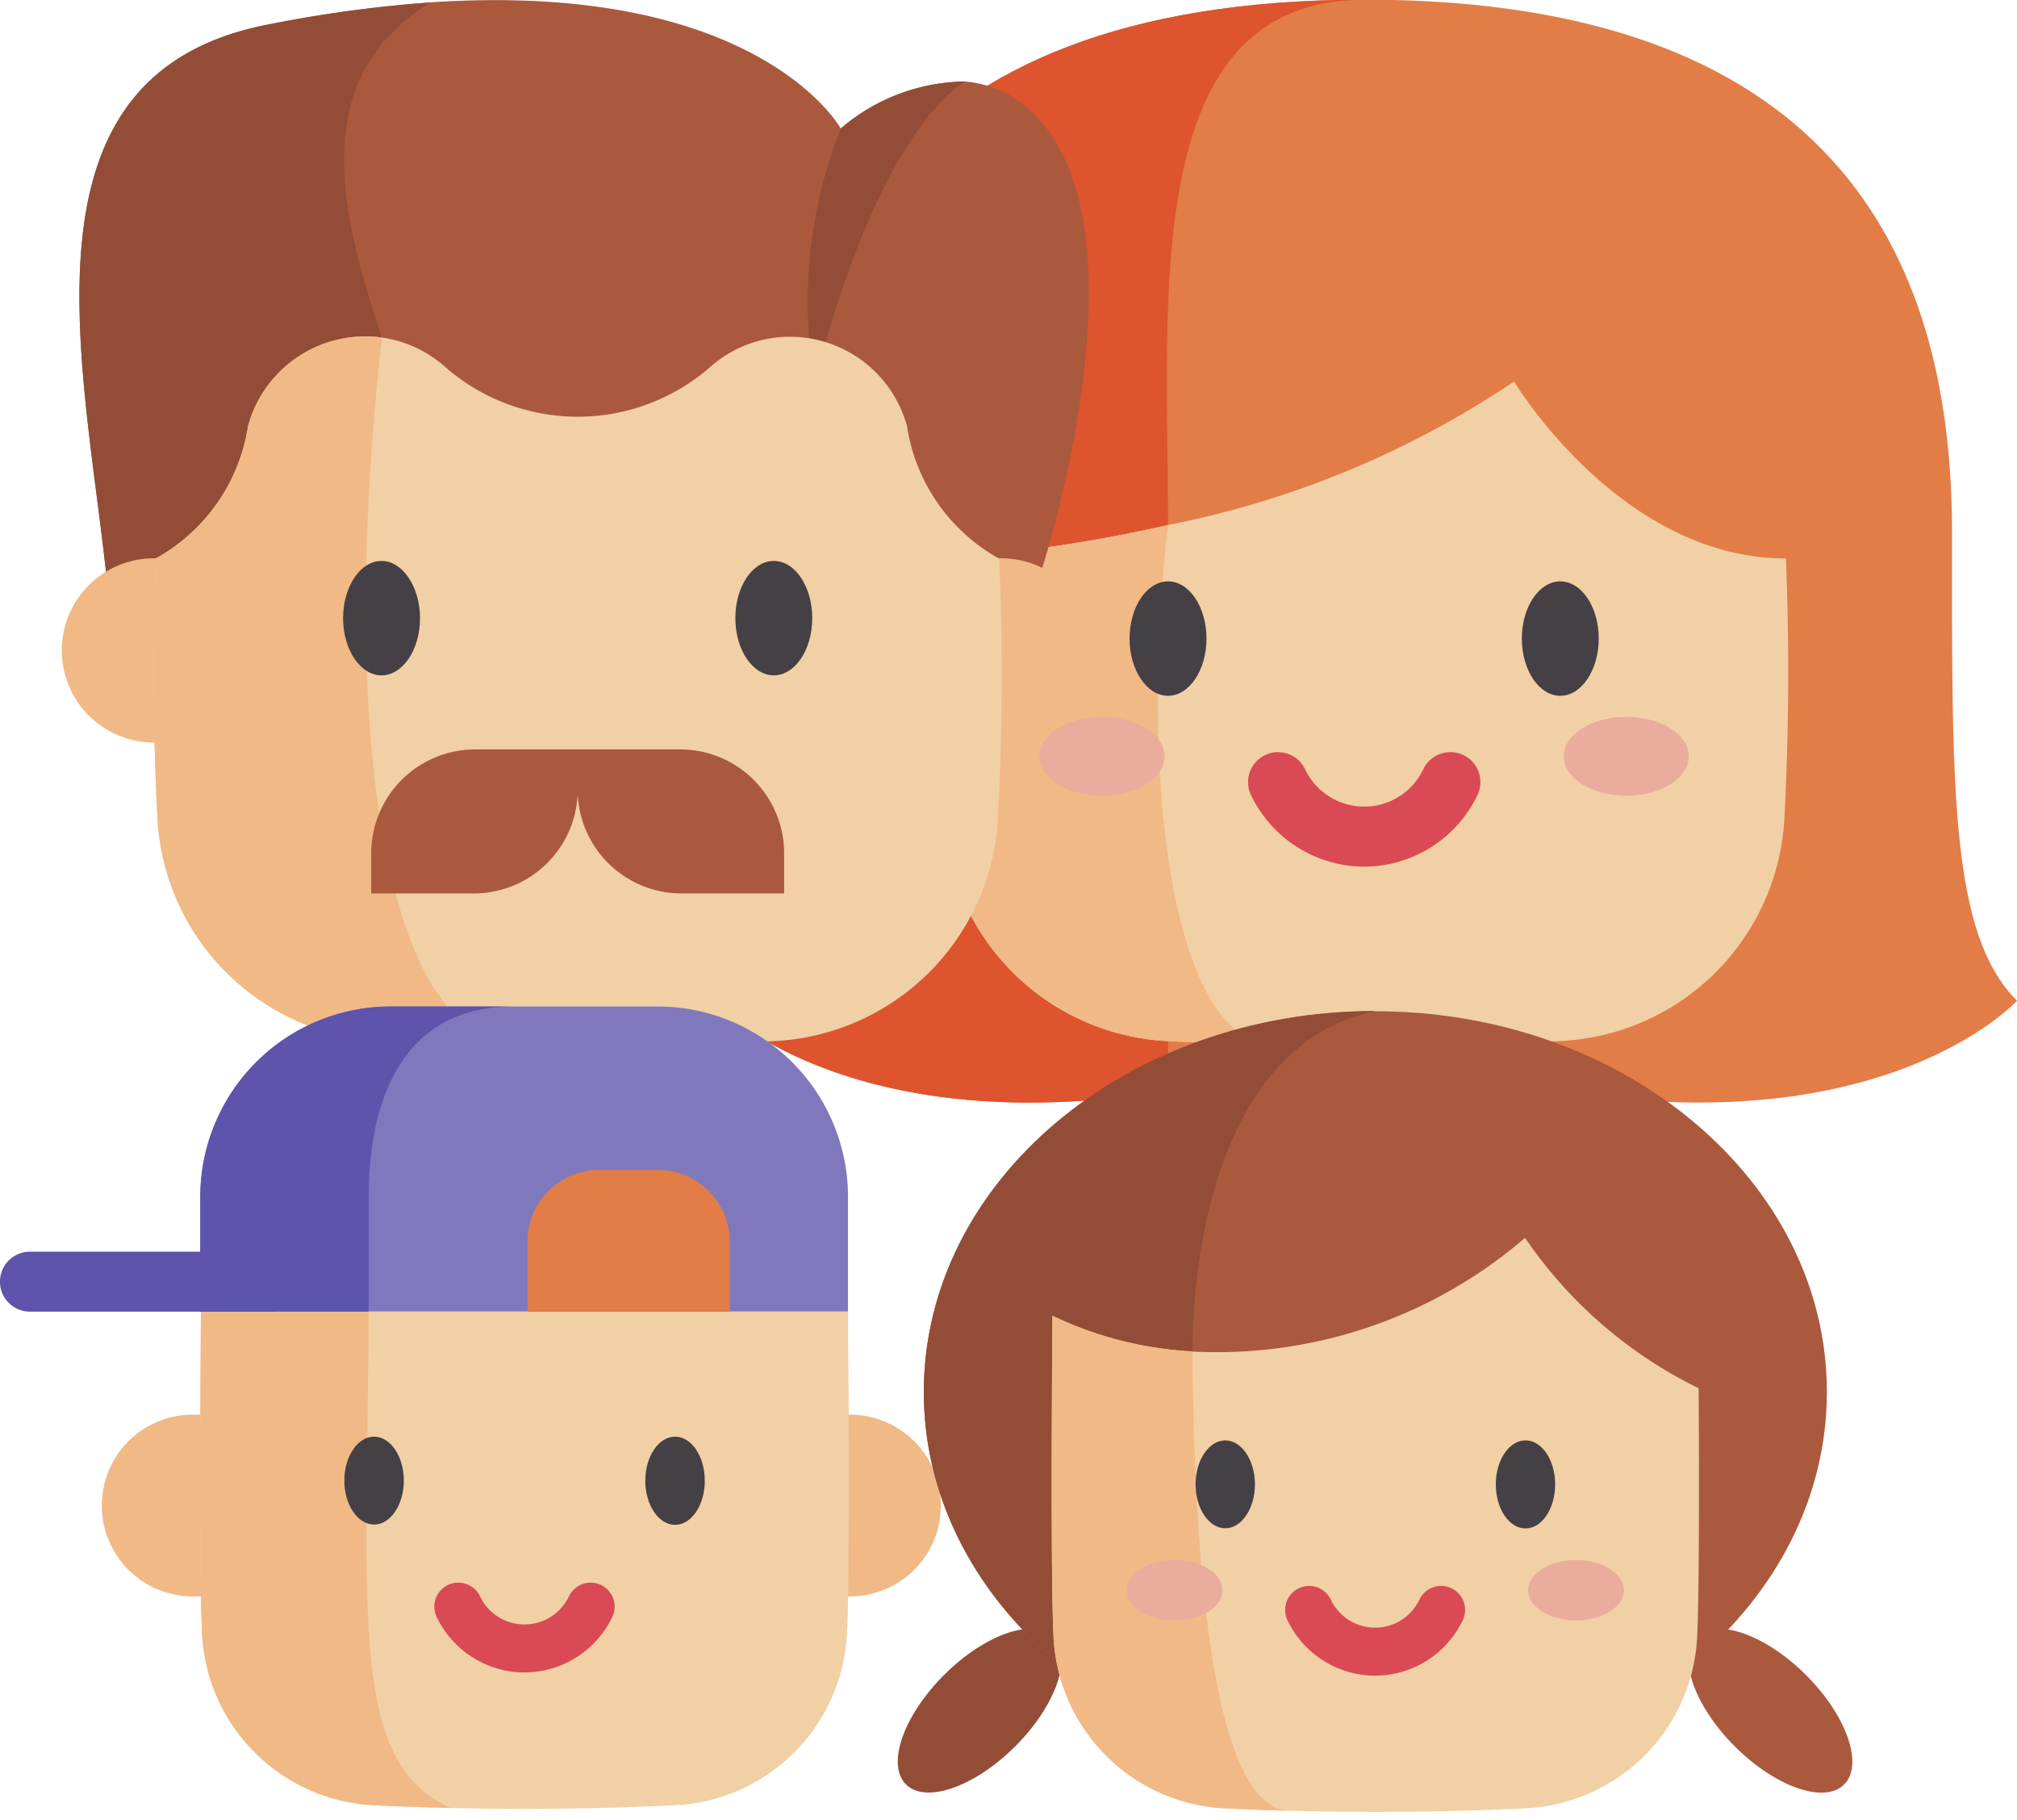 <svg xmlns="http://www.w3.org/2000/svg" width="27.531" height="24.845" viewBox="0 0 27.531 24.845">
  <g id="Me-Spouse-2_Child" data-name="Me-Spouse-2 Child" transform="translate(0 -26.04)">
    <path id="Path_204748" data-name="Path 204748" d="M198.377,39.7s-1.557,1.717-5.442,1.335H186c-3.885.382-5.442-1.335-5.442-1.335.918-.918.89-2.892.89-6.4s1.39-7.265,8.021-7.265,8.021,3.761,8.021,7.265S197.46,38.783,198.377,39.7Z" transform="translate(-170.846 0)" fill="#e27d47"/>
    <path id="Path_204749" data-name="Path 204749" d="M186.788,33.206v7.83H186c-3.885.382-5.442-1.335-5.442-1.335.918-.918.89-2.892.89-6.4s1.39-7.265,8.022-7.265C186.394,26.04,186.788,30.1,186.788,33.206Z" transform="translate(-170.845 0)" fill="#dd542e"/>
    <path id="Path_204750" data-name="Path 204750" d="M250.168,128.831a3.217,3.217,0,0,1-3.065,3.051q-1.954.092-3.909.05h-.006q-.714-.015-1.428-.049a3.218,3.218,0,0,1-3.065-3.051q-.091-1.77-.02-3.538h0a20.282,20.282,0,0,0,3.079-.456,12.954,12.954,0,0,0,4.723-1.959s1.446,2.415,3.711,2.415Q250.259,127.062,250.168,128.831Z" transform="translate(-225.811 -91.631)" fill="#f1d0a5"/>
    <path id="Path_204751" data-name="Path 204751" d="M243.188,166.395q-.714-.015-1.428-.049a3.218,3.218,0,0,1-3.065-3.051q-.091-1.77-.02-3.539h0a20.277,20.277,0,0,0,3.079-.456h0C241.37,162.59,241.758,166.336,243.188,166.395Z" transform="translate(-225.811 -126.094)" fill="#f1b986"/>
    <path id="Path_204752" data-name="Path 204752" d="M318.376,218.551a1.719,1.719,0,0,1-1.546-.978.409.409,0,1,1,.739-.351.893.893,0,0,0,1.613,0,.409.409,0,1,1,.74.351A1.719,1.719,0,0,1,318.376,218.551Z" transform="translate(-299.755 -180.681)" fill="#da4a54"/>
    <ellipse id="Ellipse_10390" data-name="Ellipse 10390" cx="0.853" cy="0.538" rx="0.853" ry="0.538" transform="translate(21.345 35.826)" fill="#eaac9d"/>
    <ellipse id="Ellipse_10391" data-name="Ellipse 10391" cx="0.853" cy="0.538" rx="0.853" ry="0.538" transform="translate(14.189 35.826)" fill="#eaac9d"/>
    <path id="Path_204753" data-name="Path 204753" d="M33.273,33.792l-8.539.037-4.24.018c-.323-2.951-1.261-6.785,2.186-7.468a17.762,17.762,0,0,1,2.243-.307c4.487-.3,5.6,1.722,5.6,1.722a2.652,2.652,0,0,1,1.7-.641,1.489,1.489,0,0,1,.951.458C34.767,29.207,33.273,33.792,33.273,33.792Z" transform="translate(-19.047 0)" fill="#aa593d"/>
    <path id="Path_204754" data-name="Path 204754" d="M206.791,46.63c-1.049.721-1.735,2.877-2.053,4.106a6.411,6.411,0,0,1,.358-3.465A2.652,2.652,0,0,1,206.791,46.63Z" transform="translate(-193.619 -19.478)" fill="#934d36"/>
    <path id="Path_204755" data-name="Path 204755" d="M24.261,31.2l.473,3.181-4.24.018c-.323-2.951-1.261-6.785,2.186-7.468a17.762,17.762,0,0,1,2.243-.307h0C23.195,27.682,23.728,29.573,24.261,31.2Z" transform="translate(-19.047 -0.549)" fill="#934d36"/>
    <path id="Path_204756" data-name="Path 204756" d="M28.52,170.29h.008a1.257,1.257,0,0,0,0-2.515H16.961a1.257,1.257,0,0,0,0,2.515h.008" transform="translate(-14.86 -134.114)" fill="#f1b986"/>
    <path id="Path_204757" data-name="Path 204757" d="M50.578,116.022q0,.993-.051,1.987a3.218,3.218,0,0,1-3.065,3.051q-1.737.082-3.474.057h0q-.935-.013-1.869-.057a3.219,3.219,0,0,1-3.065-3.051q-.09-1.77-.02-3.539h0a2.5,2.5,0,0,0,1.258-1.809,1.66,1.66,0,0,1,1.827-1.205,1.639,1.639,0,0,1,.861.4,2.749,2.749,0,0,0,3.621,0,1.633,1.633,0,0,1,1.084-.411,1.657,1.657,0,0,1,1.6,1.22,2.5,2.5,0,0,0,1.258,1.809Q50.578,115.246,50.578,116.022Z" transform="translate(-36.905 -80.808)" fill="#f1d0a5"/>
    <path id="Path_204758" data-name="Path 204758" d="M43.987,121.117q-.935-.013-1.869-.057a3.219,3.219,0,0,1-3.065-3.051q-.09-1.77-.02-3.539h0a2.5,2.5,0,0,0,1.258-1.809,1.66,1.66,0,0,1,1.827-1.205C41.526,116.743,42.118,121.059,43.987,121.117Z" transform="translate(-36.905 -80.808)" fill="#f1b986"/>
    <path id="Path_204759" data-name="Path 204759" d="M94.231,218.272h1.4a1.419,1.419,0,0,0,1.419-1.419v-.547h-1.4a1.419,1.419,0,0,0-1.419,1.419Z" transform="translate(-89.164 -180.036)" fill="#aa593d"/>
    <path id="Path_204760" data-name="Path 204760" d="M149.456,218.272h-1.4a1.419,1.419,0,0,1-1.419-1.419v-.547h1.4a1.419,1.419,0,0,1,1.419,1.419Z" transform="translate(-138.753 -180.036)" fill="#aa593d"/>
    <path id="Path_204761" data-name="Path 204761" d="M27.109,387.645H27.1a1.24,1.24,0,0,1,0-2.481h8.972a1.24,1.24,0,0,1,0,2.481h-.008" transform="translate(-24.47 -339.813)" fill="#f1b986"/>
    <path id="Path_204762" data-name="Path 204762" d="M59.653,363.414a2.469,2.469,0,0,1-2.352,2.341q-1.532.073-3.063.037h0q-.518-.012-1.036-.036a2.47,2.47,0,0,1-2.352-2.341c-.02-.393-.026-1.274-.025-2.145,0-1.134.01-2.252.01-2.252h8.833s0,.472.007,1.114C59.681,361.235,59.682,362.841,59.653,363.414Z" transform="translate(-48.092 -315.072)" fill="#f1d0a5"/>
    <path id="Path_204763" data-name="Path 204763" d="M54.238,365.79q-.518-.012-1.036-.036a2.47,2.47,0,0,1-2.352-2.341c-.02-.393-.026-1.274-.025-2.145,0-1.134.01-2.252.01-2.252h2.29C53.093,363.32,52.878,365.16,54.238,365.79Z" transform="translate(-48.092 -315.071)" fill="#f1b986"/>
    <path id="Path_204764" data-name="Path 204764" d="M111.509,429.026a1.332,1.332,0,0,1-1.2-.758.327.327,0,0,1,.592-.281.672.672,0,0,0,1.214,0,.327.327,0,1,1,.592.281A1.333,1.333,0,0,1,111.509,429.026Z" transform="translate(-104.349 -380.156)" fill="#da4a54"/>
    <path id="Path_204765" data-name="Path 204765" d="M53.49,281.544h3.638a2.6,2.6,0,0,1,2.6,2.6v1.564h-8.84v-1.564A2.6,2.6,0,0,1,53.49,281.544Z" transform="translate(-48.153 -241.765)" fill="#8078bc"/>
    <path id="Path_204766" data-name="Path 204766" d="M55.154,281.544c-1.437,0-1.969,1.165-1.969,2.6v1.565h-2.3v-1.565a2.6,2.6,0,0,1,2.6-2.6Z" transform="translate(-48.152 -241.765)" fill="#5e54ac"/>
    <path id="Path_204767" data-name="Path 204767" d="M3.7,344.612H.409a.409.409,0,0,1,0-.819H3.7a.409.409,0,0,1,0,.819Z" transform="translate(0 -300.667)" fill="#5e54ac"/>
    <path id="Path_204768" data-name="Path 204768" d="M135.618,323.036h-.8a.978.978,0,0,0-.978.978v.956h2.76v-.956A.978.978,0,0,0,135.618,323.036Z" transform="translate(-126.64 -281.026)" fill="#e27d47"/>
    <ellipse id="Ellipse_10392" data-name="Ellipse 10392" cx="1.423" cy="0.688" rx="1.423" ry="0.688" transform="translate(11.879 49.911) rotate(-45)" fill="#934d36"/>
    <ellipse id="Ellipse_10393" data-name="Ellipse 10393" cx="0.688" cy="1.423" rx="0.688" ry="1.423" transform="translate(22.673 48.873) rotate(-45)" fill="#aa593d"/>
    <path id="Path_204769" data-name="Path 204769" d="M246.825,287.941c0,2.87-2.76,5.2-6.164,5.2q-.345,0-.68-.032c-3.084-.285-5.483-2.489-5.483-5.164,0-2.87,2.76-5.2,6.163-5.2S246.825,285.071,246.825,287.941Z" transform="translate(-221.889 -242.901)" fill="#aa593d"/>
    <path id="Path_204770" data-name="Path 204770" d="M238.168,287.388l1.816,5.717c-3.084-.285-5.483-2.489-5.483-5.164,0-2.87,2.76-5.2,6.163-5.2C238.563,283.186,238.168,285.964,238.168,287.388Z" transform="translate(-221.891 -242.901)" fill="#934d36"/>
    <path id="Path_204771" data-name="Path 204771" d="M275.784,345.7a2.464,2.464,0,0,1-2.346,2.336q-1.611.076-3.222.032h0q-.434-.012-.869-.032A2.464,2.464,0,0,1,267,345.7c-.046-.9-.015-4.387-.015-4.387a5.053,5.053,0,0,0,1.911.487,6.439,6.439,0,0,0,4.539-1.552,6.1,6.1,0,0,0,2.37,2.053C275.811,343.4,275.814,345.105,275.784,345.7Z" transform="translate(-252.619 -297.311)" fill="#f1d0a5"/>
    <path id="Path_204772" data-name="Path 204772" d="M270.216,366.8q-.434-.012-.869-.032A2.464,2.464,0,0,1,267,364.429c-.046-.9-.015-4.387-.015-4.387a5.052,5.052,0,0,0,1.911.487C268.932,364.65,269.382,366.765,270.216,366.8Z" transform="translate(-252.62 -316.042)" fill="#f1b986"/>
    <g id="Group_157577" data-name="Group 157577" transform="translate(4.683 33.697)">
      <path id="Path_204773" data-name="Path 204773" d="M287.256,173.616c-.29,0-.525.35-.525.781s.236.781.525.781.525-.35.525-.781S287.546,173.616,287.256,173.616Z" transform="translate(-275.996 -173.337)" fill="#454045"/>
      <path id="Path_204774" data-name="Path 204774" d="M386.827,173.616c-.289,0-.525.35-.525.781s.236.781.525.781.525-.35.525-.781S387.117,173.616,386.827,173.616Z" transform="translate(-370.213 -173.337)" fill="#454045"/>
      <path id="Path_204775" data-name="Path 204775" d="M87.615,168.432c-.29,0-.525.35-.525.781s.236.781.525.781.525-.35.525-.781S87.9,168.432,87.615,168.432Z" transform="translate(-87.09 -168.432)" fill="#454045"/>
      <path id="Path_204776" data-name="Path 204776" d="M187.186,168.432c-.29,0-.525.35-.525.781s.236.781.525.781.525-.35.525-.781S187.476,168.432,187.186,168.432Z" transform="translate(-181.307 -168.432)" fill="#454045"/>
      <path id="Path_204777" data-name="Path 204777" d="M87.813,390.734c-.224,0-.406.27-.406.6s.182.6.406.6.406-.27.406-.6S88.037,390.734,87.813,390.734Z" transform="translate(-87.39 -378.78)" fill="#454045"/>
      <ellipse id="Ellipse_10394" data-name="Ellipse 10394" cx="0.406" cy="0.602" rx="0.406" ry="0.602" transform="translate(4.125 11.954)" fill="#454045"/>
      <path id="Path_204778" data-name="Path 204778" d="M303.882,391.688c-.223,0-.405.27-.405.6s.182.6.405.6.405-.27.405-.6S304.105,391.688,303.882,391.688Z" transform="translate(-291.841 -379.683)" fill="#454045"/>
      <ellipse id="Ellipse_10395" data-name="Ellipse 10395" cx="0.405" cy="0.601" rx="0.405" ry="0.601" transform="translate(15.734 12.005)" fill="#454045"/>
    </g>
    <path id="Path_204779" data-name="Path 204779" d="M327.511,429.881a1.33,1.33,0,0,1-1.2-.757.327.327,0,1,1,.592-.281.669.669,0,0,0,1.209,0,.327.327,0,1,1,.592.281A1.33,1.33,0,0,1,327.511,429.881Z" transform="translate(-308.738 -380.967)" fill="#da4a54"/>
    <ellipse id="Ellipse_10396" data-name="Ellipse 10396" cx="0.653" cy="0.412" rx="0.653" ry="0.412" transform="translate(20.859 47.335)" fill="#eaac9d"/>
    <ellipse id="Ellipse_10397" data-name="Ellipse 10397" cx="0.653" cy="0.412" rx="0.653" ry="0.412" transform="translate(15.381 47.335)" fill="#eaac9d"/>
  </g>
</svg>
